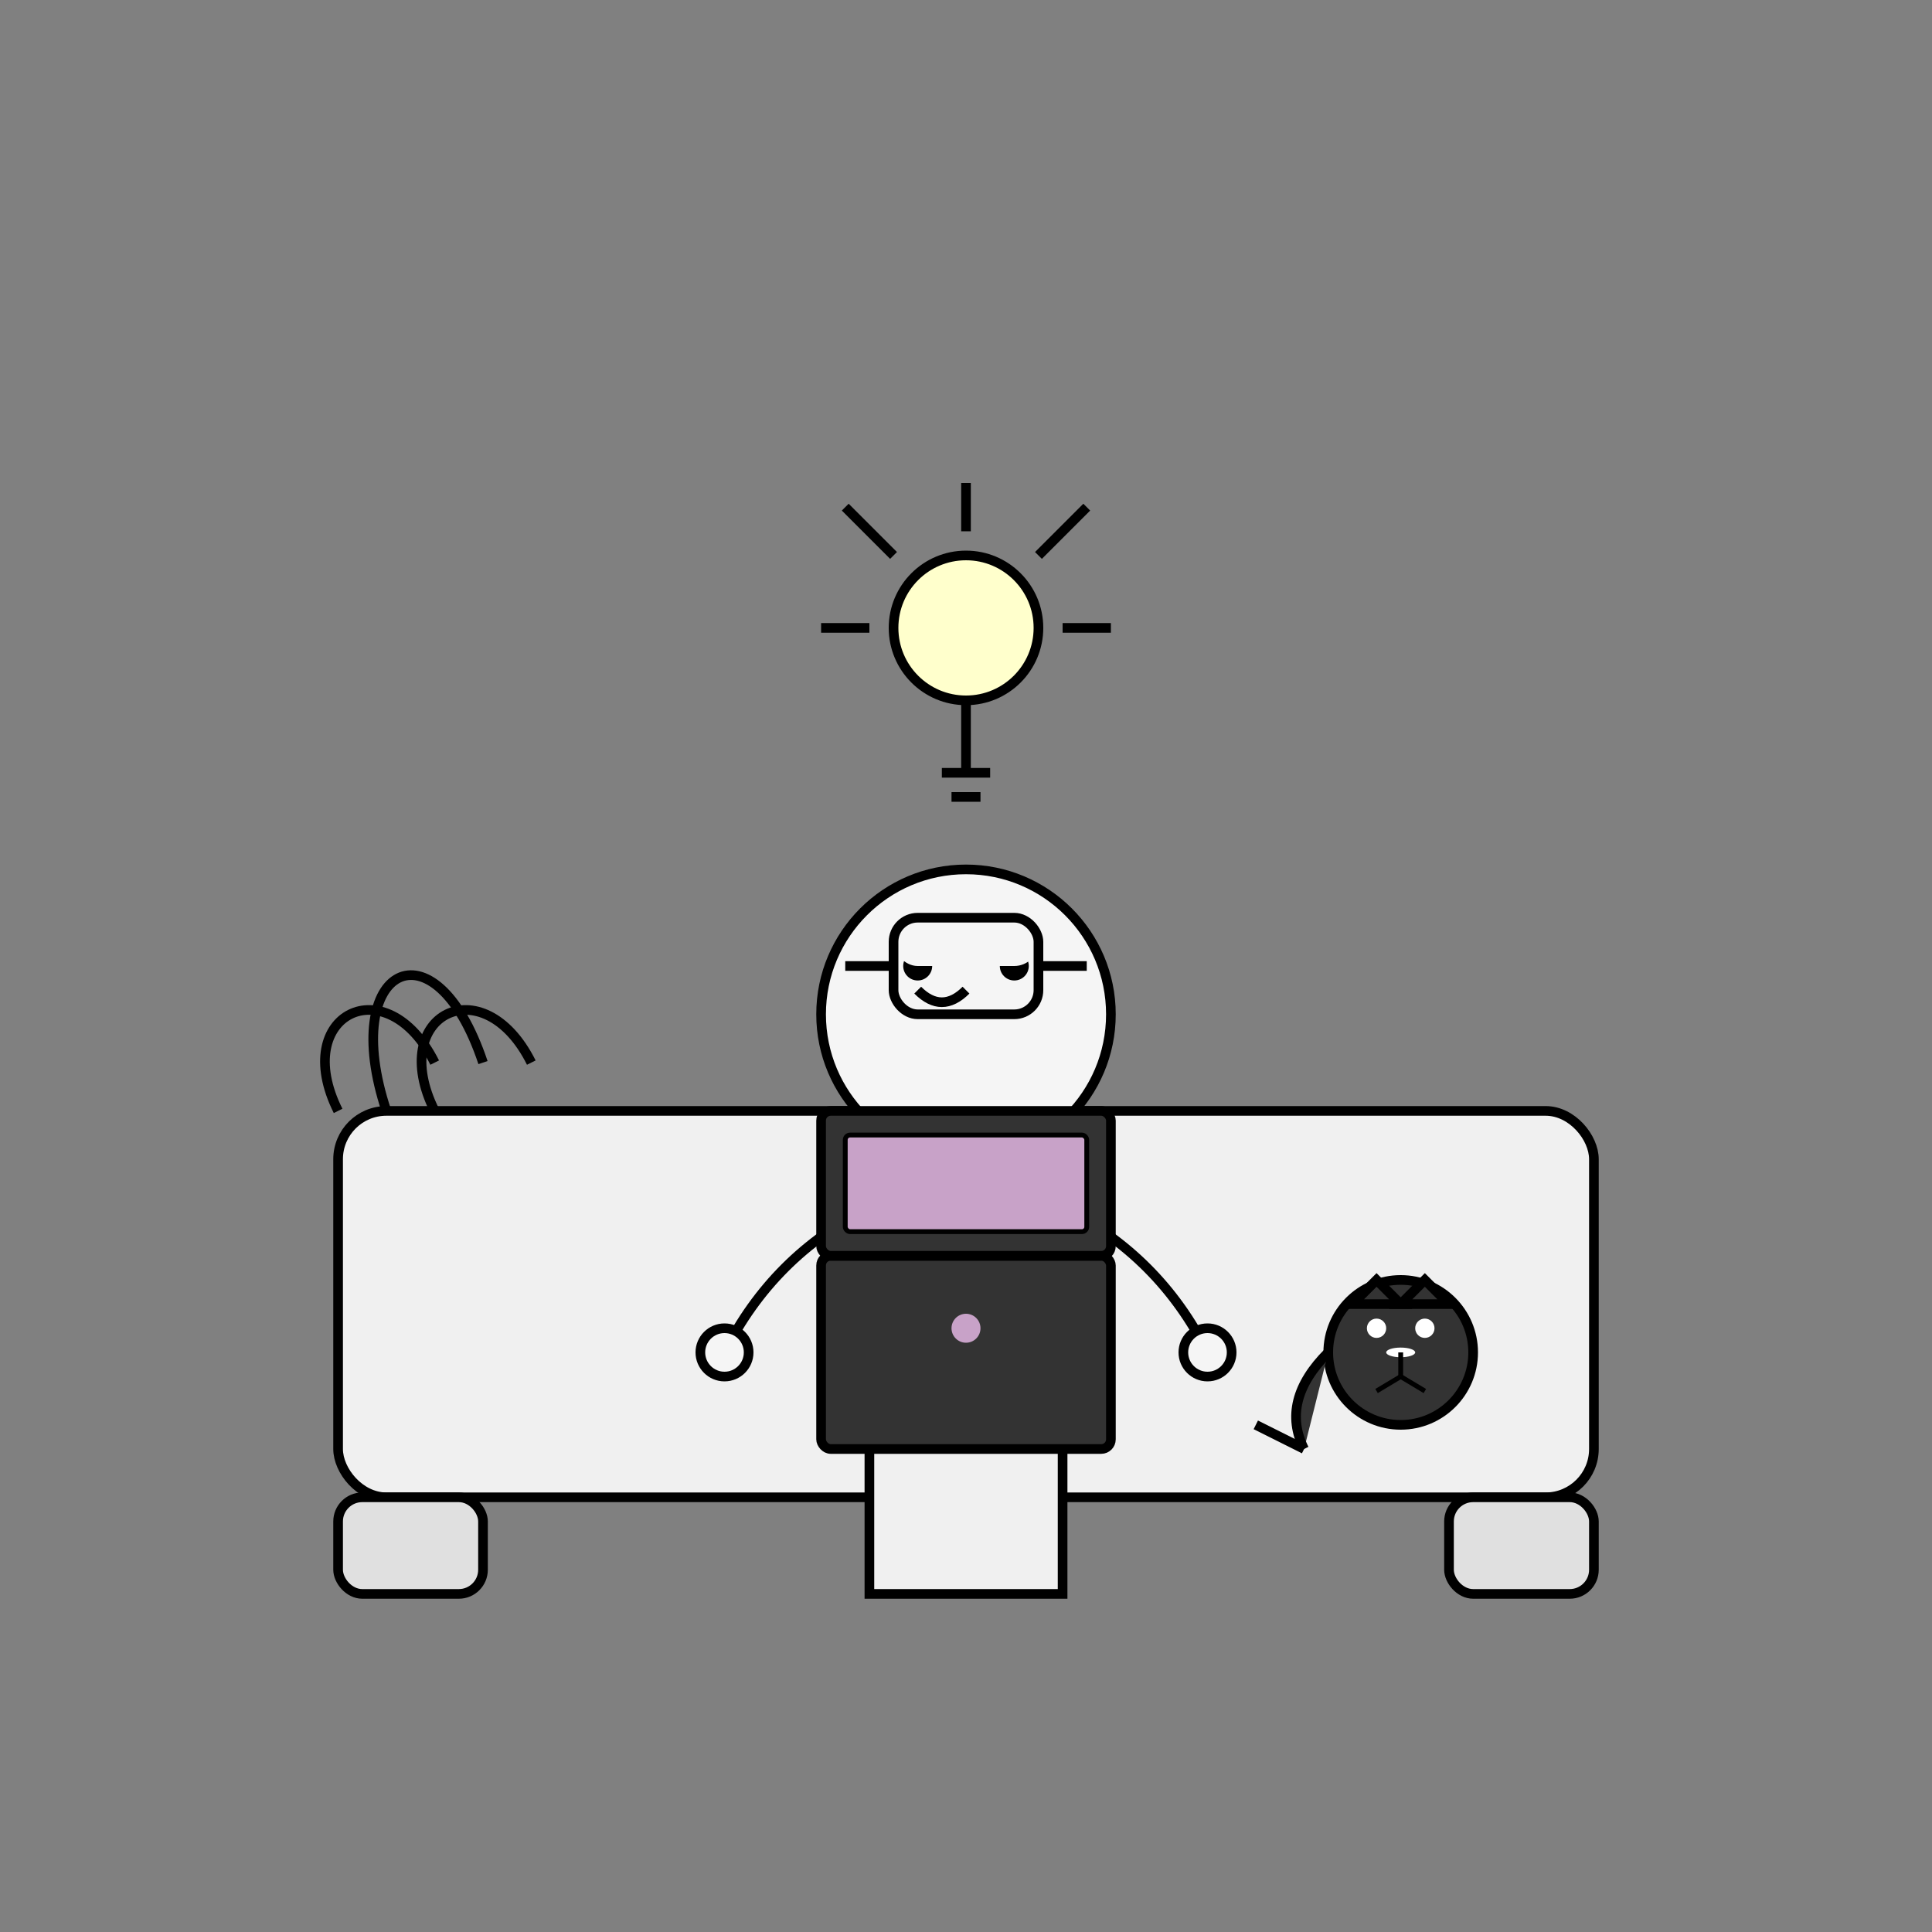 <svg width="400" height="400" viewBox="0 0 400 400" fill="none" xmlns="http://www.w3.org/2000/svg">
  <rect x="0" y="0" width="400" height="400" fill="#808080" stroke="none"/>
  <g transform="translate(50, 50)">
    <!-- Couch -->
    <rect x="20" y="180" width="260" height="80" rx="10" fill="#f0f0f0" stroke="#000000" stroke-width="2"/>
    <rect x="20" y="260" width="30" height="20" rx="5" fill="#e0e0e0" stroke="#000000" stroke-width="2"/>
    <rect x="250" y="260" width="30" height="20" rx="5" fill="#e0e0e0" stroke="#000000" stroke-width="2"/>
    
    <!-- Person -->
    <circle cx="150" cy="160" r="30" fill="#f5f5f5" stroke="#000000" stroke-width="2"/> <!-- Head -->
    <path d="M140 155 Q145 160 150 155" stroke="#000000" stroke-width="2" fill="none"/> <!-- Mouth -->
    <circle cx="140" cy="150" r="3" fill="#000000"/> <!-- Left eye -->
    <circle cx="160" cy="150" r="3" fill="#000000"/> <!-- Right eye -->
    <path d="M145 145 Q150 140 155 145" stroke="#000000" stroke-width="2" fill="none"/> <!-- Eyebrow -->
    <rect x="135" y="140" width="30" height="10" rx="5" fill="#f5f5f5" stroke="#000000" stroke-width="0"/> <!-- Hide top of glasses -->
    <rect x="135" y="140" width="30" height="20" rx="5" fill="none" stroke="#000000" stroke-width="2"/> <!-- Glasses -->
    <line x1="165" y1="150" x2="175" y2="150" stroke="#000000" stroke-width="2"/> <!-- Glasses arm -->
    <line x1="135" y1="150" x2="125" y2="150" stroke="#000000" stroke-width="2"/> <!-- Glasses arm -->
    
    <!-- Body -->
    <path d="M150 190 L130 240 L170 240 Z" fill="#C8A2C8" stroke="#000000" stroke-width="2"/> <!-- Shirt -->
    <rect x="130" y="240" width="40" height="40" fill="#f0f0f0" stroke="#000000" stroke-width="2"/> <!-- Pants -->
    
    <!-- Arms -->
    <path d="M130 200 Q110 210 100 230" stroke="#000000" stroke-width="2" fill="none"/>
    <path d="M170 200 Q190 210 200 230" stroke="#000000" stroke-width="2" fill="none"/>
    <circle cx="100" cy="230" r="5" fill="#f5f5f5" stroke="#000000" stroke-width="2"/> <!-- Hand -->
    <circle cx="200" cy="230" r="5" fill="#f5f5f5" stroke="#000000" stroke-width="2"/> <!-- Hand -->
    
    <!-- Laptop -->
    <rect x="120" y="210" width="60" height="40" rx="2" fill="#333333" stroke="#000000" stroke-width="2"/> <!-- Laptop base -->
    <rect x="120" y="180" width="60" height="30" rx="2" fill="#333333" stroke="#000000" stroke-width="2"/> <!-- Laptop screen -->
    <rect x="125" y="185" width="50" height="20" rx="1" fill="#C8A2C8" stroke="#000000" stroke-width="1"/> <!-- Laptop display -->
    <circle cx="150" cy="225" r="3" fill="#C8A2C8"/> <!-- Laptop button -->
    
    <!-- Plants -->
    <path d="M20 180 C10 160 30 150 40 170" stroke="#000000" stroke-width="2" fill="none"/>
    <path d="M30 180 C20 150 40 140 50 170" stroke="#000000" stroke-width="2" fill="none"/>
    <path d="M40 180 C30 160 50 150 60 170" stroke="#000000" stroke-width="2" fill="none"/>
    
    <!-- Cat -->
    <circle cx="240" cy="230" r="15" fill="#333333" stroke="#000000" stroke-width="2"/> <!-- Cat head -->
    <polygon points="230,220 235,215 240,220" fill="#333333" stroke="#000000" stroke-width="2"/> <!-- Left ear -->
    <polygon points="250,220 245,215 240,220" fill="#333333" stroke="#000000" stroke-width="2"/> <!-- Right ear -->
    <circle cx="235" cy="225" r="2" fill="#ffffff"/> <!-- Left eye -->
    <circle cx="245" cy="225" r="2" fill="#ffffff"/> <!-- Right eye -->
    <ellipse cx="240" cy="230" rx="3" ry="1" fill="#ffffff"/> <!-- Nose -->
    <path d="M240 230 L240 235" stroke="#000000" stroke-width="1" fill="none"/> <!-- Mouth line -->
    <path d="M240 235 L235 238" stroke="#000000" stroke-width="1" fill="none"/> <!-- Left mouth -->
    <path d="M240 235 L245 238" stroke="#000000" stroke-width="1" fill="none"/> <!-- Right mouth -->
    <path d="M225 230 Q215 240 220 250" fill="#333333" stroke="#000000" stroke-width="2"/> <!-- Cat body -->
    <path d="M220 250 L210 245" stroke="#000000" stroke-width="2" fill="none"/> <!-- Tail -->
    
    <!-- Light bulb -->
    <circle cx="150" cy="80" r="15" fill="#ffffcc" stroke="#000000" stroke-width="2"/>
    <path d="M150 95 L150 110" stroke="#000000" stroke-width="2" fill="none"/>
    <path d="M145 110 L155 110" stroke="#000000" stroke-width="2" fill="none"/>
    <path d="M147 115 L153 115" stroke="#000000" stroke-width="2" fill="none"/>
    
    <!-- Rays -->
    <line x1="130" y1="80" x2="120" y2="80" stroke="#000000" stroke-width="2"/>
    <line x1="170" y1="80" x2="180" y2="80" stroke="#000000" stroke-width="2"/>
    <line x1="150" y1="60" x2="150" y2="50" stroke="#000000" stroke-width="2"/>
    <line x1="135" y1="65" x2="125" y2="55" stroke="#000000" stroke-width="2"/>
    <line x1="165" y1="65" x2="175" y2="55" stroke="#000000" stroke-width="2"/>
  </g>
</svg>
